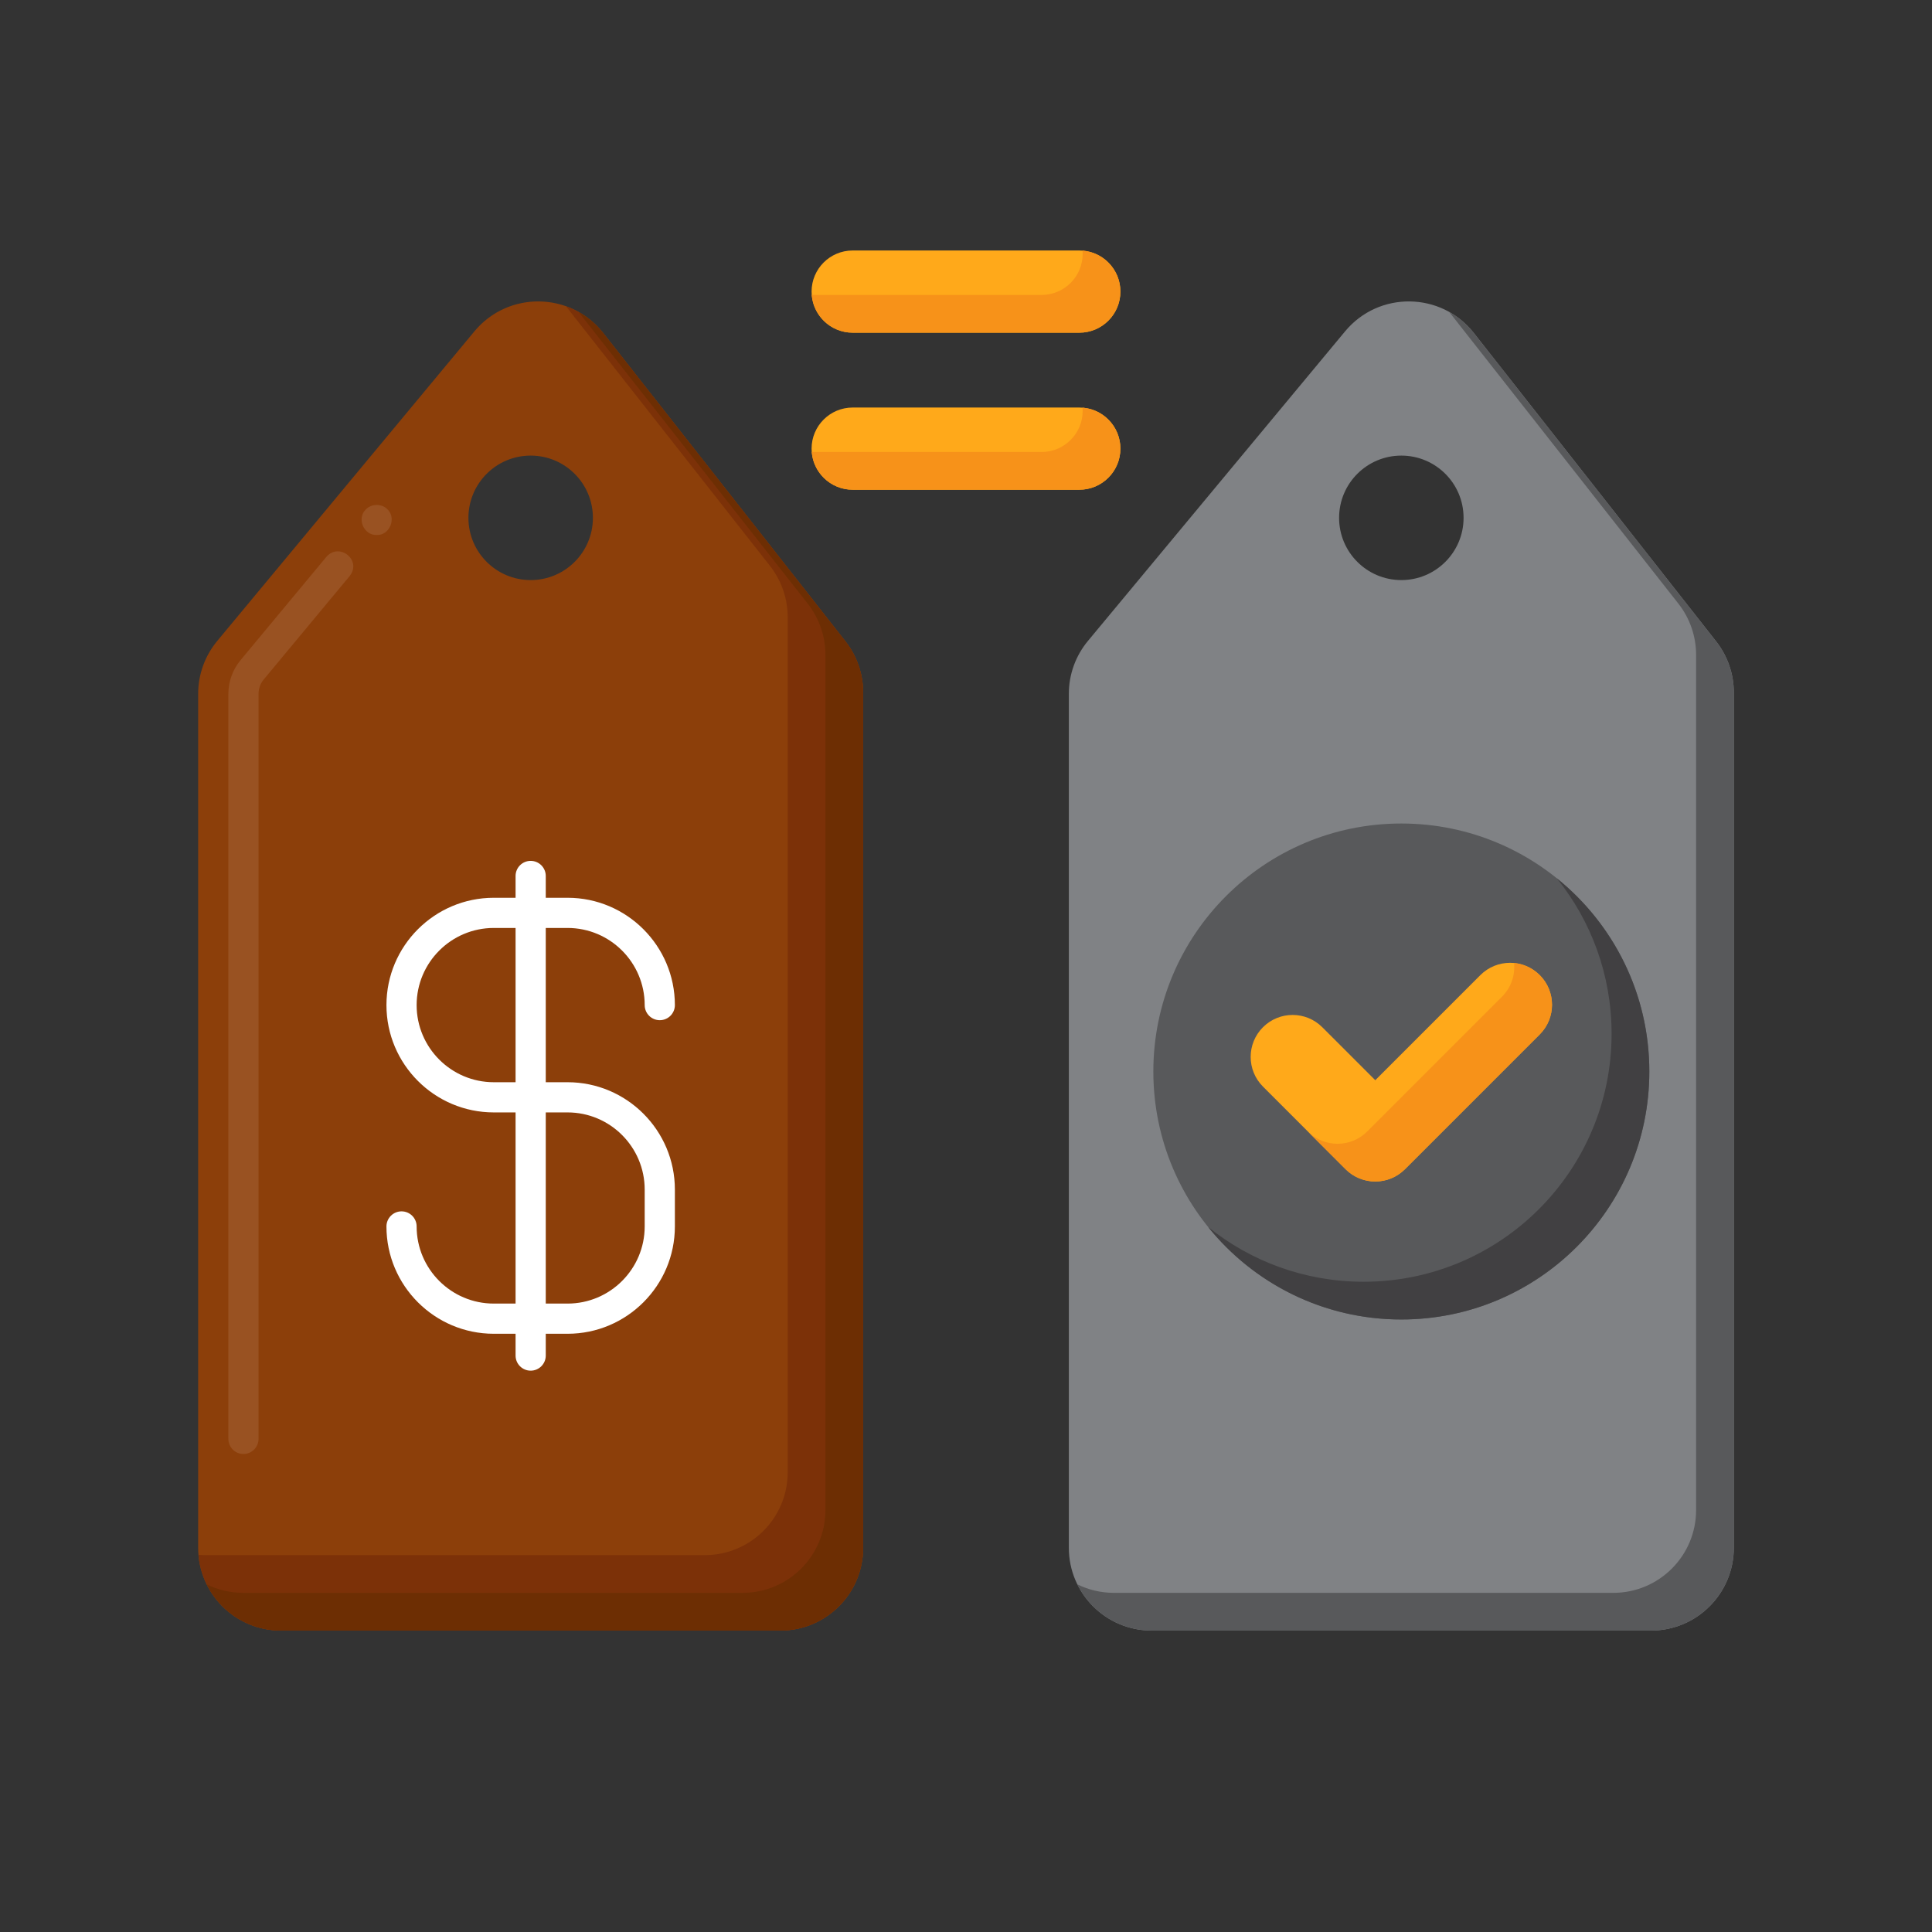 <?xml version="1.0" encoding="utf-8"?>
<!-- Generator: Adobe Illustrator 24.0.0, SVG Export Plug-In . SVG Version: 6.00 Build 0)  -->
<svg version="1.1" id="Layer_1" xmlns="http://www.w3.org/2000/svg" xmlns:xlink="http://www.w3.org/1999/xlink" x="0px" y="0px"
	 viewBox="0 0 256 256" enable-background="new 0 0 256 256" xml:space="preserve">
<rect x="0" y="0" width="256" height="256" fill="#333333" stroke="none"/>
<g>
	<g>
		<g>
			<path fill="#8C3F0A" d="M112.03,84.989L79.931,44.134c-4.317-5.495-12.602-5.607-17.067-0.232L28.789,84.924
				c-1.636,1.97-2.532,4.45-2.532,7.01v113.154c0,6.059,4.912,10.971,10.971,10.971h66.173c6.059,0,10.971-4.912,10.971-10.971
				V91.767C114.374,89.309,113.548,86.922,112.03,84.989z M70.316,76.864c-4.555,0-8.247-3.692-8.247-8.247
				c0-4.555,3.692-8.247,8.247-8.247s8.247,3.692,8.247,8.247C78.563,73.172,74.87,76.864,70.316,76.864z"/>
		</g>
		<g>
			<g>
				<path fill="#7C3108" d="M112.03,84.989L79.931,44.134c-1.341-1.707-3.066-2.895-4.94-3.56l27.038,34.415
					c1.519,1.933,2.344,4.32,2.344,6.778v113.322c0,6.059-4.912,10.971-10.971,10.971H27.229c-0.314,0-0.624-0.014-0.932-0.04
					c0.473,5.623,5.186,10.04,10.932,10.04h66.173c6.059,0,10.971-4.912,10.971-10.971V91.767
					C114.374,89.309,113.548,86.922,112.03,84.989z"/>
			</g>
		</g>
		<g>
			<g>
				<path fill="#6D2E03" d="M112.03,84.989L79.931,44.134c-0.933-1.188-2.052-2.123-3.277-2.807l30.375,38.662
					c1.519,1.933,2.344,4.32,2.344,6.778v113.322c0,6.059-4.912,10.971-10.971,10.971H32.229c-1.739,0-3.384-0.406-4.845-1.126
					c1.789,3.629,5.525,6.126,9.845,6.126h66.173c6.059,0,10.971-4.912,10.971-10.971V91.767
					C114.374,89.309,113.548,86.922,112.03,84.989z"/>
			</g>
		</g>
		<g>
			<path fill="#808285" d="M227.398,84.989L195.3,44.134c-4.317-5.495-12.602-5.607-17.067-0.232l-34.075,41.023
				c-1.636,1.97-2.532,4.45-2.532,7.01v113.154c0,6.059,4.912,10.971,10.971,10.971h66.173c6.059,0,10.971-4.912,10.971-10.971
				V91.767C229.742,89.309,228.917,86.922,227.398,84.989z M185.684,76.864c-4.555,0-8.247-3.692-8.247-8.247
				c0-4.555,3.692-8.247,8.247-8.247s8.247,3.692,8.247,8.247C193.931,73.172,190.239,76.864,185.684,76.864z"/>
		</g>
		<g>
			<g>
				<path fill="#58595B" d="M227.398,84.989L195.3,44.134c-0.933-1.188-2.052-2.123-3.277-2.807l30.375,38.662
					c1.519,1.933,2.344,4.32,2.344,6.778v113.322c0,6.059-4.912,10.971-10.971,10.971h-66.173c-1.739,0-3.384-0.406-4.845-1.126
					c1.789,3.629,5.525,6.126,9.845,6.126h66.173c6.059,0,10.971-4.912,10.971-10.971V91.767
					C229.742,89.309,228.917,86.922,227.398,84.989z"/>
			</g>
		</g>
	</g>
	<g>
		<g>
			<path fill="#FFFFFF" d="M75.204,176.731h-9.777c-7.842,0-14.221-6.379-14.221-14.221c0-1.104,0.896-2,2-2s2,0.896,2,2
				c0,5.636,4.585,10.221,10.221,10.221h9.777c5.636,0,10.221-4.585,10.221-10.221v-4.889c0-5.636-4.585-10.221-10.221-10.221
				h-9.777c-7.842,0-14.221-6.379-14.221-14.221c0-7.842,6.379-14.221,14.221-14.221h9.777c7.842,0,14.221,6.379,14.221,14.221
				c0,1.104-0.896,2-2,2s-2-0.896-2-2c0-5.636-4.585-10.221-10.221-10.221h-9.777c-5.636,0-10.221,4.585-10.221,10.221
				S59.792,143.4,65.427,143.4h9.777c7.842,0,14.221,6.379,14.221,14.221v4.889C89.425,170.352,83.046,176.731,75.204,176.731z"/>
		</g>
		<g>
			<path fill="#FFFFFF" d="M70.316,181.62c-1.104,0-2-0.896-2-2v-63.55c0-1.104,0.896-2,2-2s2,0.896,2,2v63.55
				C72.316,180.724,71.42,181.62,70.316,181.62z"/>
		</g>
	</g>
	<g>
		<g>
			<g>
				<circle fill="#58595B" cx="185.684" cy="141.979" r="32.86"/>
			</g>
		</g>
		<g>
			<path fill="#414042" d="M206.286,116.378c4.541,5.635,7.258,12.801,7.258,20.601c0,18.148-14.712,32.86-32.86,32.86
				c-7.8,0-14.966-2.718-20.601-7.258c6.023,7.476,15.254,12.258,25.601,12.258c18.148,0,32.86-14.712,32.86-32.86
				C218.544,131.631,213.762,122.401,206.286,116.378z"/>
		</g>
		<g>
			<g>
				<g>
					<path fill="#FFA91A" d="M182.23,156.556c-1.423,0-2.846-0.543-3.932-1.628l-10.95-10.95c-2.171-2.172-2.171-5.692,0-7.864
						c2.172-2.171,5.692-2.171,7.864,0l7.018,7.019l13.927-13.928c2.172-2.171,5.692-2.171,7.864,0c2.171,2.172,2.171,5.692,0,7.864
						l-17.859,17.859C185.076,156.013,183.653,156.556,182.23,156.556z"/>
				</g>
			</g>
		</g>
		<g>
			<g>
				<path fill="#F79219" d="M204.02,129.206c-0.95-0.949-2.157-1.483-3.397-1.602c0.153,1.595-0.381,3.244-1.603,4.466
					l-17.859,17.859c-1.086,1.085-2.508,1.628-3.932,1.628c-1.423,0-2.846-0.543-3.932-1.628l5,5
					c1.086,1.085,2.509,1.628,3.932,1.628c1.423,0,2.846-0.543,3.932-1.628l17.859-17.859
					C206.192,134.897,206.192,131.378,204.02,129.206z"/>
			</g>
		</g>
	</g>
	<g>
		<g>
			<path fill="#FFA91A" d="M143.014,44.083h-30.029c-3.008,0-5.446-2.438-5.446-5.446v0c0-3.008,2.438-5.446,5.446-5.446h30.029
				c3.008,0,5.446,2.438,5.446,5.446v0C148.46,41.645,146.022,44.083,143.014,44.083z"/>
		</g>
		<g>
			<path fill="#F79219" d="M143.443,33.208c0.011,0.142,0.017,0.285,0.017,0.429l0,0c0,3.008-2.438,5.446-5.446,5.446h-30.029
				c-0.144,0-0.287-0.006-0.429-0.017c0.219,2.807,2.566,5.017,5.429,5.017h30.029c3.008,0,5.446-2.438,5.446-5.446l0,0
				C148.46,35.774,146.25,33.427,143.443,33.208z"/>
		</g>
		<g>
			<path fill="#FFA91A" d="M143.014,64.892h-30.029c-3.008,0-5.446-2.438-5.446-5.446v0c0-3.008,2.438-5.446,5.446-5.446h30.029
				c3.008,0,5.446,2.438,5.446,5.446v0C148.46,62.453,146.022,64.892,143.014,64.892z"/>
		</g>
		<g>
			<path fill="#F79219" d="M143.443,54.017c0.011,0.142,0.017,0.285,0.017,0.429c0,3.008-2.438,5.446-5.446,5.446h-30.029
				c-0.144,0-0.287-0.006-0.429-0.017c0.219,2.807,2.566,5.017,5.429,5.017h30.029c3.008,0,5.446-2.438,5.446-5.446
				C148.46,56.583,146.25,54.235,143.443,54.017z"/>
		</g>
	</g>
	<g>
		<path fill="#995222" d="M32.26,192.66c-1.11,0-2-0.9-2-2V91.94c0-1.63,0.57-3.21,1.61-4.46l11.39-13.71
			c1.708-1.937,4.721,0.457,3.08,2.55c0,0-11.4,13.72-11.4,13.72c-0.44,0.53-0.68,1.2-0.68,1.9v98.71
			C34.265,191.753,33.363,192.66,32.26,192.66z M49.91,70.89c-1.691,0.051-2.653-2.128-1.48-3.348
			c0.715-0.779,2.037-0.856,2.827-0.134C52.606,68.554,51.684,70.958,49.91,70.89z"/>
	</g>
</g>
</svg>
